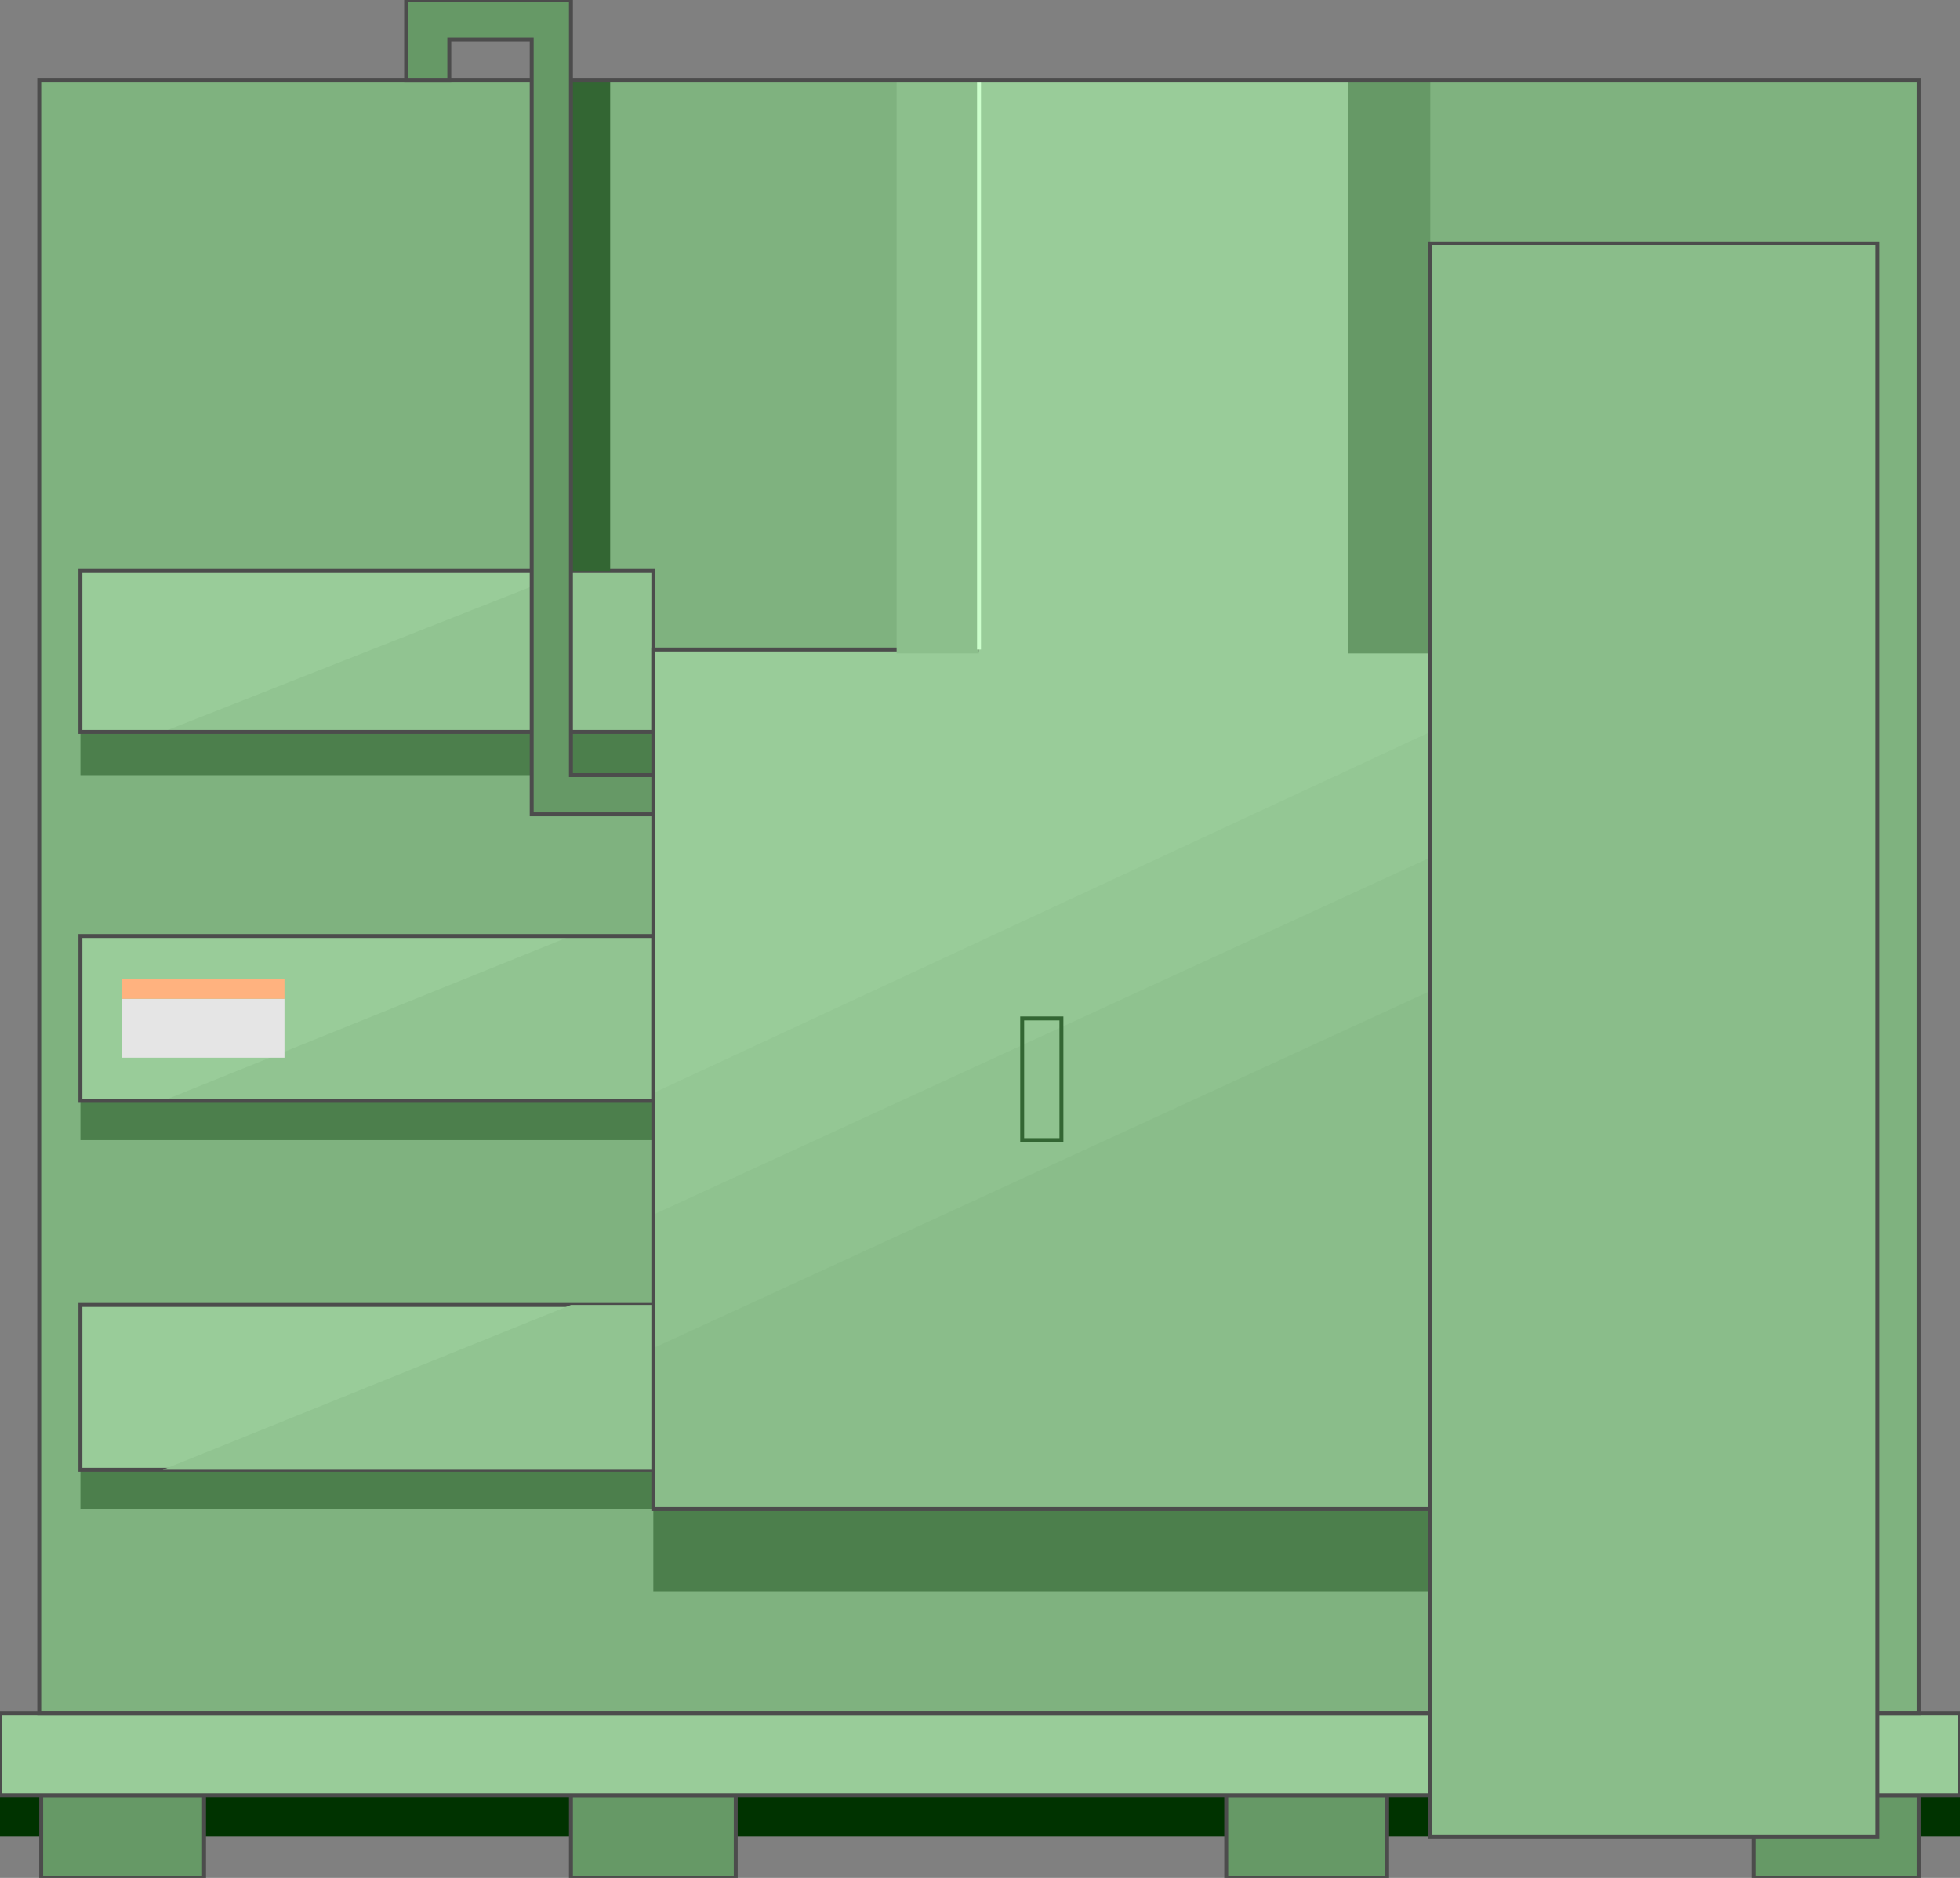 <!DOCTYPE svg PUBLIC '-//W3C//DTD SVG 20000303 Stylable//EN' 'http://www.w3.org/TR/2000/03/WD-SVG-20000303/DTD/svg-20000303-stylable.dtd'>
<svg height="957" width="999" xmlns="http://www.w3.org/2000/svg" xmlns:atv="http://webmi.atvise.com/2007/svgext" xmlns:xlink="http://www.w3.org/1999/xlink">
 <rect width="100%" height="100%" fill="#808080" stroke="none"/>
 <defs/>
 <g atv:refpx="499.5" atv:refpy="478.5" id="id_35">
  <path atv:refpx="499.5" atv:refpy="925.5" d="M0,936L999,936L999,915L0,915Z" fill="#030" id="id_0"/>
  <path atv:refpx="936" atv:refpy="936" d="M894,915L978,915L978,957L894,957Z" fill="#696" id="id_1" stroke="#4c4c4c" stroke-width="2"/>
  <path atv:refpx="666" atv:refpy="936" d="M625,915L707,915L707,957L625,957Z" fill="#696" id="id_2" stroke="#4c4c4c" stroke-width="2"/>
  <path atv:refpx="333" atv:refpy="936" d="M291,915L375,915L375,957L291,957Z" fill="#696" id="id_3" stroke="#4c4c4c" stroke-width="2"/>
  <path atv:refpx="62.5" atv:refpy="936" d="M21,915L104,915L104,957L21,957Z" fill="#696" id="id_4" stroke="#4c4c4c" stroke-width="2"/>
  <path atv:refpx="499" atv:refpy="457" d="M20,41L978,41L978,873L20,873Z" fill="#7fb27f" id="id_5"/>
  <path atv:refpx="499.5" atv:refpy="894" d="M0,873L999,873L999,915L0,915Z" fill="#9c9" id="id_6" stroke="#4c4c4c" stroke-width="2"/>
  <path atv:refpx="187" atv:refpy="759" d="M41,769L333,769L333,749L41,749Z" fill="#4c7f4c" id="id_7"/>
  <path atv:refpx="187" atv:refpy="571" d="M41,581L333,581L333,561L41,561Z" fill="#4c7f4c" id="id_8"/>
  <path atv:refpx="187" atv:refpy="384" d="M41,395L333,395L333,373L41,373Z" fill="#4c7f4c" id="id_9"/>
  <path atv:refpx="531" atv:refpy="790" d="M333,811L729,811L729,769L333,769Z" fill="#4c7f4c" id="id_10"/>
  <path atv:refpx="187" atv:refpy="332" d="M41,291L333,291L333,373L41,373Z" fill="#9c9" id="id_11"/>
  <path atv:refpx="187" atv:refpy="519" d="M41,477L333,477L333,561L41,561Z" fill="#9c9" id="id_12"/>
  <path atv:refpx="187" atv:refpy="707" d="M41,665L333,665L333,749L41,749Z" fill="#9c9" id="id_13" stroke="#4c4c4c" stroke-width="2"/>
  <path atv:refpx="208" atv:refpy="707" d="M291,665L333,665L333,749L83,749Z" fill="#91c491" id="id_14"/>
  <path atv:refpx="208" atv:refpy="519" d="M291,477L333,477L333,561L83,561Z" fill="#91c491" id="id_15"/>
  <path atv:refpx="208" atv:refpy="332" d="M291,291L333,291L333,373L83,373Z" fill="#91c491" id="id_16"/>
  <path atv:refpx="187" atv:refpy="519" d="M41,477L333,477L333,561L41,561Z" fill="none" id="id_17" stroke="#4c4c4c" stroke-width="2"/>
  <path atv:refpx="187" atv:refpy="332" d="M41,291L333,291L333,373L41,373Z" fill="none" id="id_18" stroke="#4c4c4c" stroke-width="2"/>
  <path atv:refpx="531" atv:refpy="550" d="M333,331L729,331L729,769L333,769Z" fill="#9c9" id="id_19"/>
  <path atv:refpx="531" atv:refpy="528" d="M333,557L729,373L729,683L333,683Z" fill="#94c794" id="id_20"/>
  <path atv:refpx="531" atv:refpy="582" d="M333,619L729,437L729,727L333,727Z" fill="#8fc28f" id="id_21"/>
  <path atv:refpx="531" atv:refpy="637" d="M333,687L729,505L729,769L333,769Z" fill="#8abd8a" id="id_22"/>
  <path atv:refpx="531" atv:refpy="550" d="M333,331L729,331L729,769L333,769Z" fill="none" id="id_23" stroke="#4c4c4c" stroke-width="2"/>
  <path atv:refpx="531" atv:refpy="550" d="M521,519L541,519L541,581L521,581Z" fill="none" id="id_24" stroke="#363" stroke-width="2"/>
  <path atv:refpx="478" atv:refpy="187" d="M457,333L499,333L499,41L457,41Z" fill="#8cbf8c" id="id_25"/>
  <path atv:refpx="593" atv:refpy="187" d="M499,333L687,333L687,41L499,41Z" fill="#9c9" id="id_26"/>
  <path atv:refpx="708" atv:refpy="187" d="M729,333L687,333L687,41L729,41Z" fill="#696" id="id_27"/>
  <path atv:refpx="499.5" atv:refpy="186" d="M499,331L499,41" fill="none" id="id_28" stroke="#cfc" stroke-width="2"/>
  <path atv:refpx="301" atv:refpy="166" d="M291,291L311,291L311,41L291,41Z" fill="#363" id="id_29"/>
  <path atv:refpx="499" atv:refpy="457" d="M20,41L978,41L978,873L20,873Z" fill="none" id="id_30" stroke="#4c4c4c" stroke-width="2"/>
  <path atv:refpx="270" atv:refpy="207.5" d="M333,395L291,395L291,0L207,0L207,41L229,41L229,20L271,20L271,415L333,415Z" fill="#696" id="id_31" stroke="#4c4c4c" stroke-width="2"/>
  <path atv:refpx="843" atv:refpy="530" d="M729,124L957,124L957,936L729,936Z" fill="#8abd8a" id="id_32" stroke="#4c4c4c" stroke-width="2"/>
  <path atv:refpx="103.5" atv:refpy="524" d="M62,509L145,509L145,539L62,539Z" fill="#e5e5e5" id="id_33"/>
  <path atv:refpx="103.5" atv:refpy="504" d="M62,499L145,499L145,509L62,509Z" fill="#ffb27f" id="id_34"/>
 </g>
</svg>
